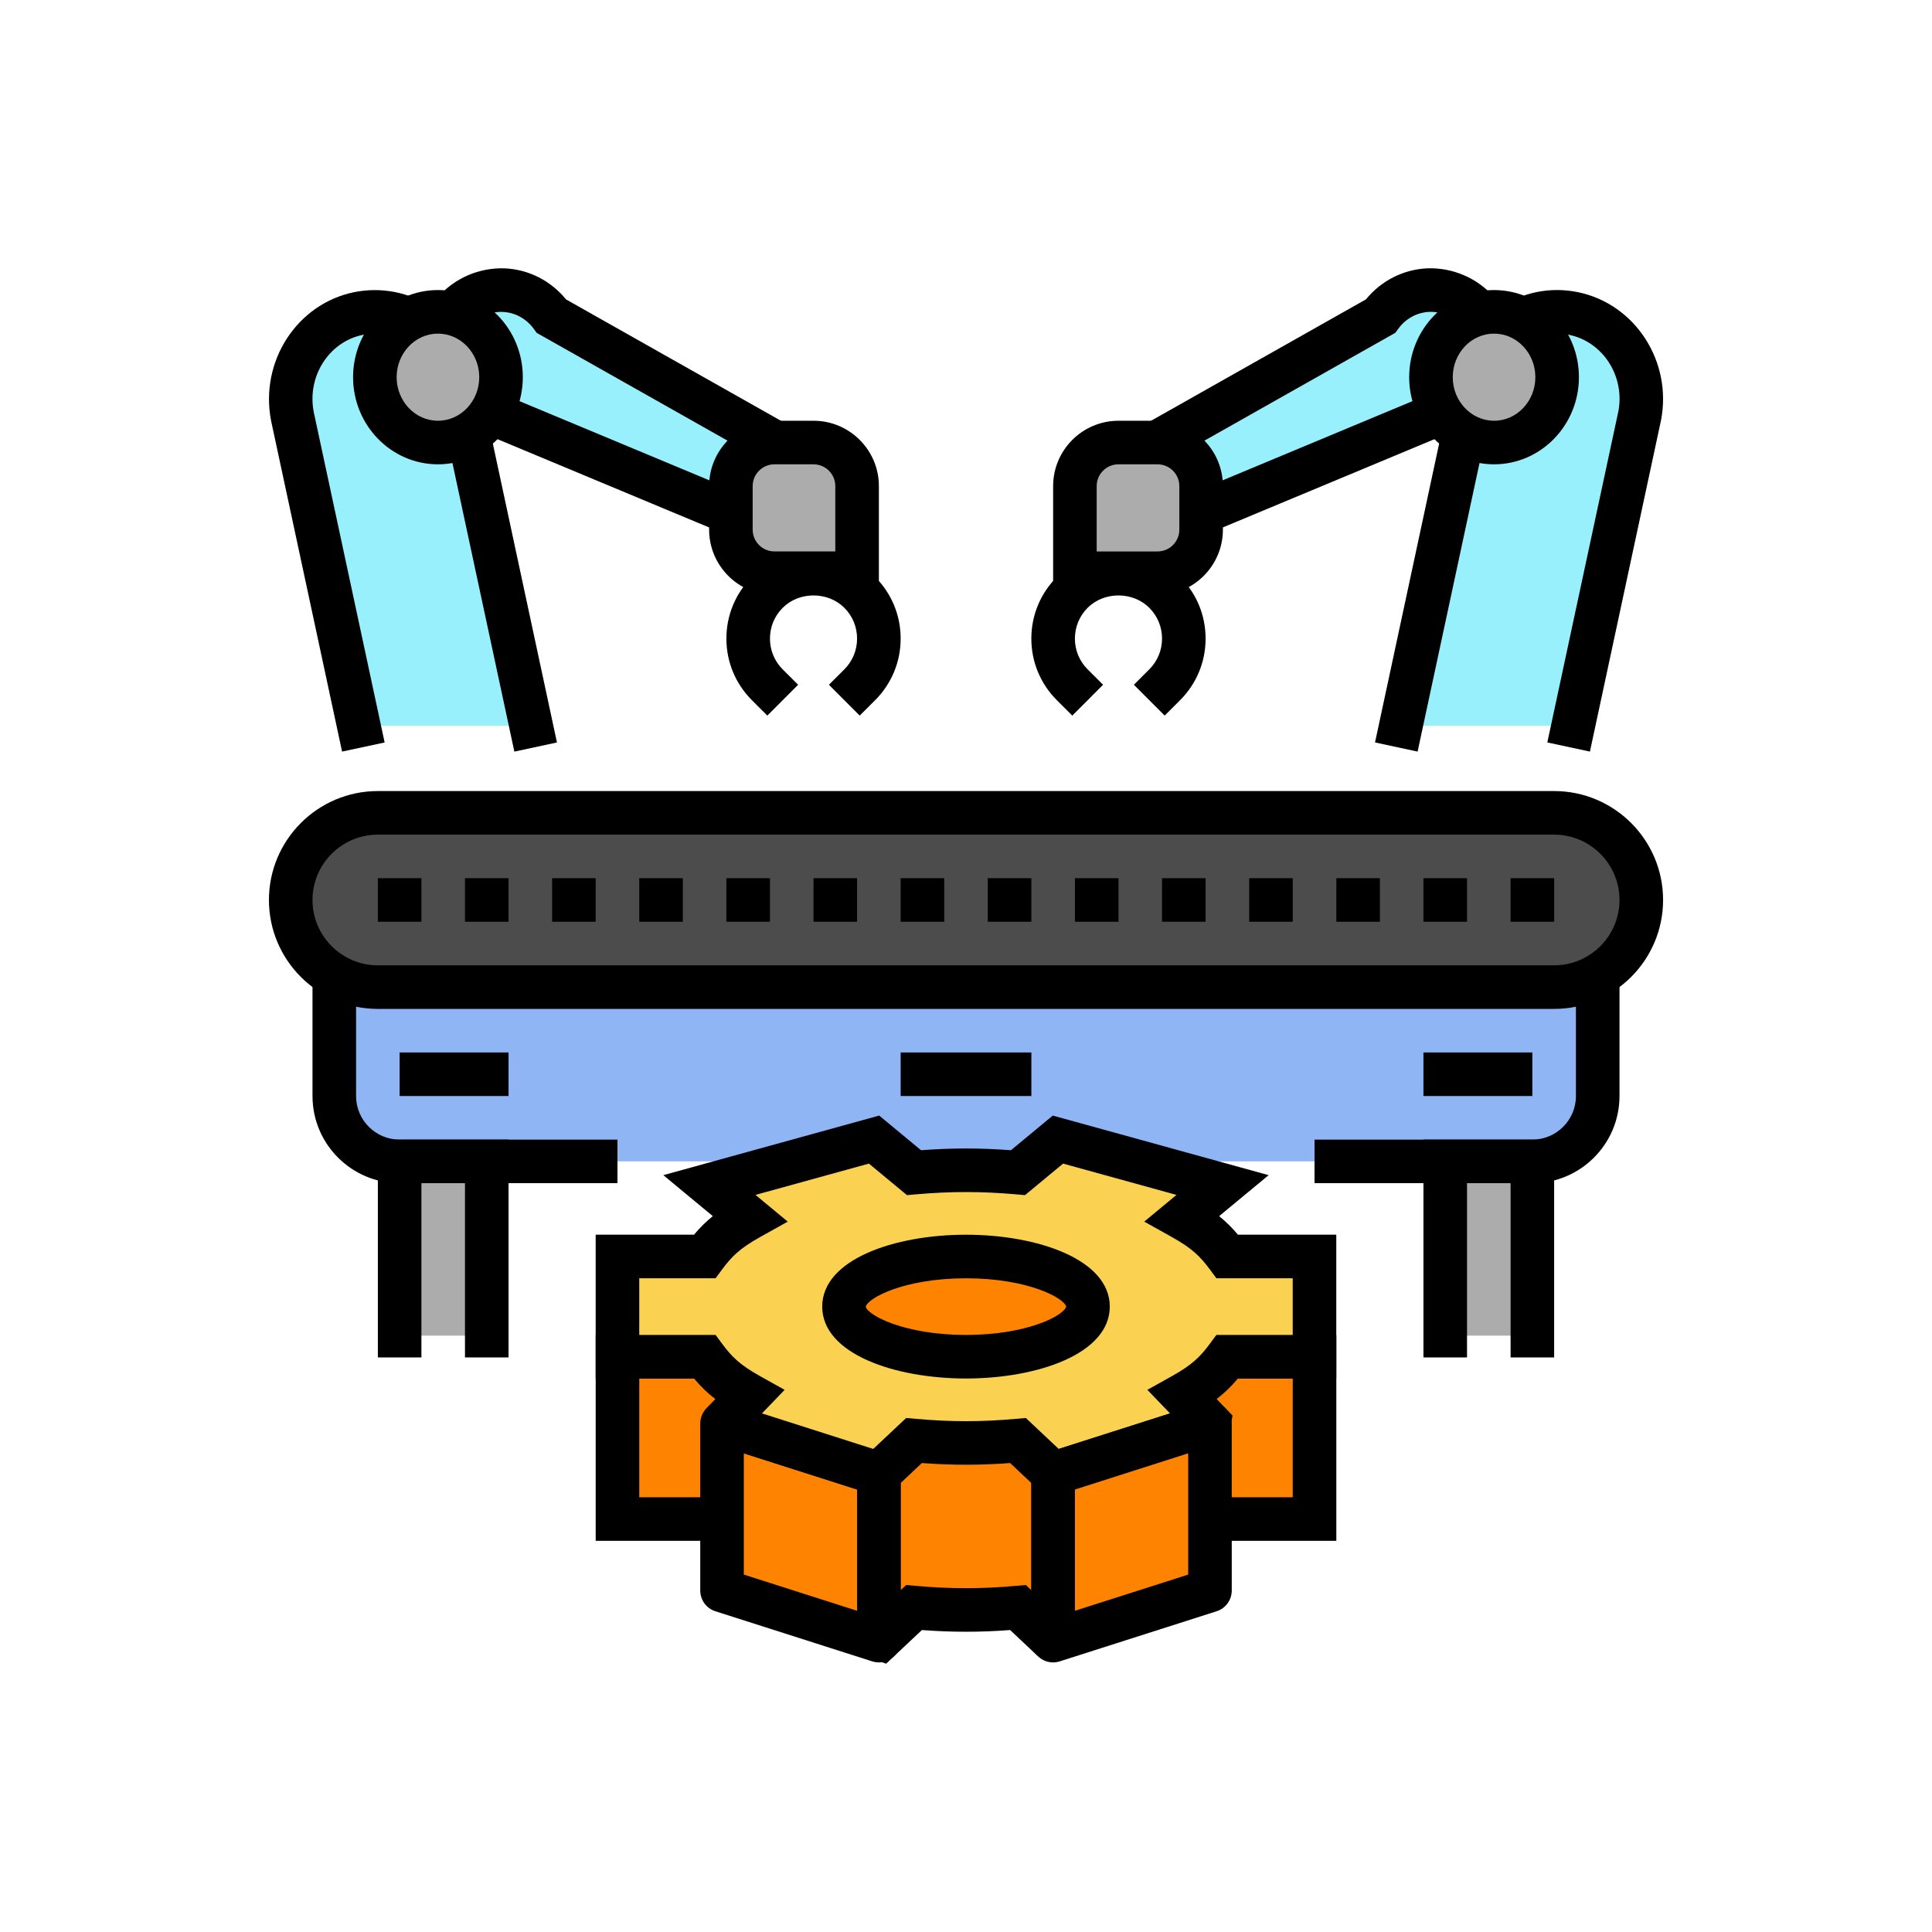 <svg xmlns="http://www.w3.org/2000/svg" enable-background="new 0 0 100 100" viewBox="0 0 100 100" width="100" height="100"><path fill="#99f0fd" d="M27.491,37.563l-3.819-17.798c-0.471-2.441-2.763-4.022-5.123-3.538      c-1.177,0.244-2.148,0.958-2.766,1.915c-0.62,0.961-0.886,2.168-0.65,3.392l3.439,16.029H27.491z"/><path d="M17.706,38.902l-3.676-17.13c-0.592-3.065,1.335-6.037,4.29-6.648c1.416-0.286,2.862-0.005,4.069,0.801      c1.25,0.835,2.099,2.124,2.389,3.628l4.05,18.877l-2.205,0.473l-4.055-18.9c-0.18-0.931-0.687-1.706-1.432-2.203      c-0.703-0.468-1.542-0.635-2.362-0.467c-1.753,0.362-2.891,2.152-2.536,3.989l3.671,17.108L17.706,38.902z"/><path fill="#99f0fd" d="M81.428,37.563l3.439-16.029c0.172-0.887,0.079-1.764-0.22-2.547      c-0.526-1.372-1.692-2.449-3.195-2.76c-2.36-0.484-4.653,1.096-5.123,3.538l-3.819,17.798H81.428z"/><path d="M82.294,38.902l-2.205-0.473l3.676-17.131c0.35-1.814-0.789-3.604-2.543-3.966c-0.818-0.168-1.657-0.003-2.36,0.467      c-0.745,0.498-1.252,1.273-1.427,2.18l-4.06,18.923l-2.204-0.473l4.055-18.9c0.285-1.481,1.134-2.769,2.384-3.605      c1.208-0.806,2.652-1.093,4.068-0.801c2.957,0.611,4.884,3.583,4.297,6.625L82.294,38.902z"/><path fill="#99f0fd" d="M38.49,26.823l-15.095-6.295c-0.947-1.308-0.963-3.171,0.097-4.382       c1.427-1.63,3.843-1.45,5.054,0.221l13.763,7.774c0.737,1.249,0.228,2.885-1.075,3.453l0,0       C40.257,28.018,39.126,27.701,38.49,26.823z"/><path d="M40.334,28.91c-0.953,0-1.88-0.408-2.542-1.156l-15.126-6.309l-0.186-0.257c-1.286-1.776-1.218-4.209,0.162-5.786       c0.896-1.021,2.167-1.556,3.486-1.512c1.239,0.057,2.38,0.64,3.17,1.607l13.827,7.81l0.154,0.26       c0.521,0.883,0.637,1.95,0.321,2.929c-0.31,0.959-1.008,1.735-1.916,2.132C41.246,28.817,40.787,28.91,40.334,28.91z        M24.151,19.621l15.066,6.284l0.186,0.257c0.324,0.447,0.892,0.611,1.382,0.397c0.319-0.139,0.558-0.408,0.67-0.757       c0.091-0.282,0.087-0.581-0.008-0.853l-13.669-7.721l-0.145-0.199c-0.386-0.533-0.972-0.856-1.609-0.885       c-0.636-0.022-1.238,0.235-1.685,0.745C23.716,17.601,23.651,18.732,24.151,19.621z"/><path fill="#acacac" d="M19.402,19.522c0-1.868,1.462-3.382,3.266-3.382c1.804,0,3.266,1.515,3.266,3.382       c0,1.868-1.462,3.383-3.266,3.383C20.864,22.905,19.402,21.391,19.402,19.522z"/><path d="M22.668,24.033c-2.422,0-4.393-2.023-4.393-4.51s1.971-4.51,4.393-4.51c2.423,0,4.393,2.023,4.393,4.51       S25.09,24.033,22.668,24.033z M22.668,17.268c-1.179,0-2.138,1.012-2.138,2.255s0.959,2.255,2.138,2.255       c1.18,0,2.138-1.012,2.138-2.255S23.847,17.268,22.668,17.268z"/><path fill="#acacac" d="M44.362,29.67h-5.432c-0.607,0-1.1-0.492-1.1-1.1v-4.565c0-0.607,0.493-1.1,1.1-1.1h4.332       c0.608,0,1.1,0.493,1.1,1.1v2.953V29.67z"/><path d="M45.49,30.798h-5.404c-1.865,0-3.382-1.517-3.382-3.382V25.16c0-1.865,1.517-3.382,3.382-3.382h2.022       c1.865,0,3.383,1.517,3.383,3.382V30.798z M40.086,24.033c-0.622,0-1.128,0.505-1.128,1.127v2.255       c0,0.622,0.506,1.127,1.128,1.127h3.149V25.16c0-0.622-0.506-1.127-1.128-1.127H40.086z"/><path fill="#99f0fd" d="M61.51,26.823l15.095-6.295c0.947-1.308,0.963-3.171-0.097-4.382       c-1.427-1.63-3.843-1.45-5.054,0.221L57.691,24.14c-0.737,1.249-0.228,2.885,1.075,3.453l0,0       C59.743,28.018,60.874,27.701,61.51,26.823z"/><path d="M59.665,28.91c-0.453,0-0.911-0.092-1.349-0.283c-0.909-0.396-1.607-1.173-1.917-2.132       c-0.317-0.978-0.2-2.045,0.321-2.929l0.154-0.26l13.827-7.81c0.79-0.967,1.932-1.549,3.17-1.607       c1.317-0.044,2.59,0.491,3.485,1.512c1.38,1.577,1.449,4.01,0.163,5.786l-0.187,0.257l-15.125,6.309       C61.545,28.502,60.618,28.91,59.665,28.91z M58.553,24.948c-0.095,0.272-0.1,0.571-0.008,0.853       c0.113,0.349,0.352,0.619,0.672,0.757c0.491,0.215,1.057,0.05,1.381-0.397l0.186-0.257l15.066-6.284       c0.5-0.889,0.435-2.02-0.19-2.733c-0.447-0.51-1.049-0.767-1.685-0.745c-0.636,0.03-1.222,0.353-1.608,0.885l-0.145,0.199       L58.553,24.948z"/><path fill="#acacac" d="M80.598,19.522c0-1.868-1.462-3.382-3.266-3.382c-1.804,0-3.266,1.515-3.266,3.382       c0,1.868,1.462,3.383,3.266,3.383C79.136,22.905,80.598,21.391,80.598,19.522z"/><path d="M77.332,24.033c-2.422,0-4.393-2.023-4.393-4.51s1.971-4.51,4.393-4.51c2.423,0,4.393,2.023,4.393,4.51       S79.755,24.033,77.332,24.033z M77.332,17.268c-1.179,0-2.138,1.012-2.138,2.255s0.959,2.255,2.138,2.255       c1.18,0,2.138-1.012,2.138-2.255S78.511,17.268,77.332,17.268z"/><path fill="#acacac" d="M55.638,29.67h5.432c0.607,0,1.1-0.492,1.1-1.1v-4.565c0-0.607-0.493-1.1-1.1-1.1h-4.332       c-0.608,0-1.1,0.493-1.1,1.1v3.775V29.67z"/><path d="M59.914,30.798H54.51V25.16c0-1.865,1.518-3.382,3.383-3.382h2.022c1.865,0,3.382,1.517,3.382,3.382v2.255       C63.297,29.281,61.779,30.798,59.914,30.798z M56.765,28.543h3.149c0.622,0,1.128-0.505,1.128-1.127V25.16       c0-0.622-0.506-1.127-1.128-1.127h-2.022c-0.622,0-1.128,0.505-1.128,1.127V28.543z"/><path d="M60.283 37.039l-1.594-1.596.797-.796c.426-.426.661-.992.661-1.594 0-.602-.234-1.168-.661-1.594-.852-.852-2.336-.852-3.189 0-.426.426-.66.992-.66 1.594 0 .602.234 1.168.66 1.594l.798.796-1.594 1.596-.798-.797c-.851-.851-1.321-1.984-1.321-3.189 0-1.205.47-2.338 1.321-3.189 1.703-1.704 4.674-1.704 6.378 0 .851.851 1.321 1.984 1.321 3.189 0 1.204-.47 2.337-1.321 3.189L60.283 37.039zM44.498 37.039l-1.594-1.596.798-.796c.426-.426.66-.992.66-1.594 0-.602-.234-1.168-.66-1.594-.853-.852-2.336-.852-3.189 0-.426.426-.66.992-.66 1.594 0 .602.234 1.168.66 1.594l.798.796-1.594 1.596-.798-.797c-.851-.851-1.321-1.984-1.321-3.189 0-1.205.47-2.338 1.321-3.189 1.703-1.704 4.675-1.704 6.378 0 .851.851 1.321 1.984 1.321 3.189 0 1.204-.47 2.337-1.321 3.189L44.498 37.039z"/><path fill="#8fb5f5" d="M30.833,60.113H20.685c-1.868,0-3.382-1.514-3.382-3.382v-2.015V47.71h65.395v9.02       c0,0.623-0.168,1.207-0.463,1.708c-0.587,1.002-1.675,1.674-2.92,1.674H69.168H30.833z"/><path d="M79.315,61.241H68.04v-2.255h11.275c1.243,0,2.255-1.012,2.255-2.255v-7.892H18.43v7.892       c0,1.243,1.011,2.255,2.255,2.255H31.96v2.255H20.685c-2.487,0-4.51-2.023-4.51-4.51V46.583h67.65V56.73       C83.825,59.218,81.802,61.241,79.315,61.241z"/><path fill="#4c4c4c" d="M80.442,51.093c1.868,0,3.471-1.136,4.156-2.754c0.228-0.54,0.354-1.133,0.354-1.756                c0-2.491-2.019-4.51-4.51-4.51H19.558c-1.142,0-2.185,0.425-2.979,1.124c-0.938,0.826-1.531,2.037-1.531,3.386                c0,2.491,2.019,4.51,4.51,4.51H80.442z"/><path d="M80.442,52.221H19.558c-3.109,0-5.638-2.529-5.638-5.638s2.529-5.638,5.638-5.638h60.885                c3.108,0,5.638,2.529,5.638,5.638S83.55,52.221,80.442,52.221z M19.558,43.201c-1.865,0-3.383,1.517-3.383,3.382                c0,1.865,1.517,3.382,3.383,3.382h60.885c1.865,0,3.382-1.517,3.382-3.382c0-1.865-1.517-3.382-3.382-3.382H19.558z"/><path d="M78.188,47.71v-2.255h2.255v2.255C78.188,47.71,80.442,47.71,78.188,47.71z M73.677,47.71v-2.255h2.255v2.255          C73.677,47.71,75.933,47.71,73.677,47.71z M69.168,47.71v-2.255h2.255v2.255C69.168,47.71,71.423,47.71,69.168,47.71z           M64.658,47.71v-2.255h2.255v2.255C64.658,47.71,66.912,47.71,64.658,47.71z M60.147,47.71v-2.255h2.255v2.255          C60.147,47.71,62.403,47.71,60.147,47.71z M55.638,47.71v-2.255h2.255v2.255C55.638,47.71,57.893,47.71,55.638,47.71z           M51.127,47.71v-2.255h2.255v2.255C51.127,47.71,53.382,47.71,51.127,47.71z M46.618,47.71v-2.255h2.255v2.255          C46.618,47.71,48.873,47.71,46.618,47.71z M42.107,47.71v-2.255h2.255v2.255C42.107,47.71,44.362,47.71,42.107,47.71z           M37.597,47.71v-2.255h2.255v2.255C37.597,47.71,39.853,47.71,37.597,47.71z M33.088,47.71v-2.255h2.255v2.255          C33.088,47.71,35.342,47.71,33.088,47.71z M28.577,47.71v-2.255h2.255v2.255C28.577,47.71,30.833,47.71,28.577,47.71z           M24.067,47.71v-2.255h2.255v2.255C24.067,47.71,26.323,47.71,24.067,47.71z M19.558,47.71v-2.255h2.255v2.255          C19.558,47.71,21.812,47.71,19.558,47.71z"/><rect width="4.51" height="9.02" x="20.685" y="60.113" fill="#acacac"/><polygon points="26.323 70.26 24.067 70.26 24.067 61.241 21.812 61.241 21.812 70.26 19.558 70.26 19.558 58.986 26.323 58.986"/><rect width="4.51" height="9.02" x="74.805" y="60.113" fill="#acacac"/><polygon points="80.442 70.26 78.188 70.26 78.188 61.241 75.933 61.241 75.933 70.26 73.677 70.26 73.677 58.986 80.442 58.986"/><rect width="5.637" height="2.255" x="20.685" y="54.475"/><rect width="5.637" height="2.255" x="73.677" y="54.475"/><rect width="6.765" height="2.255" x="46.618" y="54.475"/><g><path fill="#fd8301" d="M54.367,84.784l-1.675-1.577C51.818,83.284,50.921,83.33,50,83.33s-1.818-0.046-2.692-0.123        l-1.675,1.577c-0.053,0.05-0.142,0.014-0.142-0.057V71.952h9.02v12.774C54.51,84.798,54.42,84.834,54.367,84.784z"/><path d="M45.865,86.113l-0.774-0.278c-0.443-0.192-0.728-0.626-0.728-1.108V70.824h11.275v14.642l-0.728,0.368        c-0.443,0.193-0.959,0.103-1.313-0.228l-0.002-0.001l-1.31-1.234c-1.562,0.117-3.004,0.117-4.568,0L45.865,86.113z         M46.618,73.079v9.229l0.285-0.268l0.504,0.044c1.801,0.16,3.389,0.16,5.187,0l0.503-0.044l0.285,0.267v-9.228H46.618z"/><rect width="8.118" height="8.403" x="31.96" y="70.223" fill="#fd8301"/><path d="M41.206,79.753H30.833V69.096h10.373V79.753z M33.088,77.498h5.863v-6.147h-5.863V77.498z"/><polygon fill="#fd8301" points="45.49 76.274 45.49 84.918 37.372 82.325 37.372 73.68"/><path d="M45.49,86.046c-0.115,0-0.23-0.018-0.343-0.054l-8.118-2.593c-0.468-0.148-0.784-0.582-0.784-1.074V73.68        c0-0.36,0.172-0.698,0.462-0.911c0.291-0.212,0.667-0.274,1.008-0.163l8.119,2.593c0.467,0.148,0.784,0.582,0.784,1.074v8.644        c0,0.36-0.172,0.698-0.463,0.911C45.96,85.972,45.726,86.046,45.49,86.046z M38.5,81.501l5.863,1.873v-6.277L38.5,75.224        V81.501z"/><rect width="7.216" height="8.403" x="60.824" y="70.223" fill="#fd8301"/><path d="M69.168,79.753h-9.471V69.096h9.471V79.753z M61.951,77.498h4.961v-6.147h-4.961V77.498z"/><path fill="#fad151" d="M50,74.685c-0.921,0-1.818-0.046-2.692-0.123l-1.818,1.711l-8.01-2.559        c-0.051-0.016-0.067-0.077-0.031-0.115l1.338-1.39c-1.165-0.651-1.707-1.163-2.317-1.988h-4.51v-5.186h4.51        c0.61-0.824,1.152-1.336,2.317-1.988l-2.067-1.712l8.522-2.352l2.067,1.711c0.874-0.077,1.771-0.123,2.692-0.123        s1.818,0.046,2.692,0.123l2.067-1.711l8.522,2.352l-2.067,1.712c1.165,0.651,1.706,1.164,2.317,1.988h4.51v5.186h-4.51        c-0.611,0.824-1.151,1.337-2.317,1.988l1.337,1.39c0.036,0.038,0.02,0.099-0.031,0.115l-8.01,2.559l-1.818-1.711        C51.818,74.64,50.921,74.685,50,74.685z"/><path d="M54.22,77.55l-1.935-1.823c-1.575,0.117-2.994,0.117-4.569,0l-1.937,1.823l-9.236-2.951l-0.204-0.652        c-0.104-0.408,0.007-0.83,0.3-1.132l0.386-0.401c-0.412-0.316-0.761-0.655-1.103-1.064h-5.09v-7.442h5.09        c0.305-0.365,0.617-0.674,0.973-0.961l-2.561-2.121l11.173-3.084l2.166,1.794c1.593-0.121,3.06-0.121,4.653,0l2.166-1.794        l11.173,3.084l-2.562,2.121c0.356,0.288,0.668,0.597,0.973,0.961h5.09v7.442h-5.09c-0.343,0.409-0.692,0.747-1.103,1.064        l0.825,0.857l-0.14,0.675c-0.103,0.4-0.415,0.725-0.812,0.846L54.22,77.55z M39.44,73.157l5.76,1.84l1.703-1.602l0.504,0.044        c1.817,0.162,3.372,0.162,5.187,0l0.503-0.044l1.702,1.602l5.761-1.84l-1.172-1.219l1.275-0.712        c1.043-0.582,1.463-1.004,1.96-1.675l0.338-0.456h3.95v-2.932h-3.95l-0.338-0.456c-0.496-0.669-0.916-1.09-1.96-1.674        l-1.437-0.802l1.669-1.383l-5.87-1.62l-1.971,1.632l-0.461-0.041c-1.8-0.158-3.387-0.158-5.187,0l-0.461,0.041l-1.971-1.632        l-5.87,1.62l1.669,1.383l-1.437,0.802c-1.047,0.585-1.466,1.005-1.96,1.673l-0.338,0.457h-3.951v2.932h3.951l0.338,0.457        c0.495,0.668,0.915,1.09,1.96,1.674l1.276,0.712L39.44,73.157z M61.735,74.378c0.002,0.002,0.004,0.004,0.006,0.007        L61.735,74.378z"/><polygon fill="#fd8301" points="54.51 76.274 62.628 73.68 62.628 82.325 54.51 84.918"/><path d="M54.51,86.046c-0.236,0-0.47-0.074-0.665-0.217c-0.291-0.213-0.463-0.55-0.463-0.911v-8.644        c0-0.491,0.317-0.925,0.784-1.074l8.119-2.593c0.344-0.111,0.718-0.049,1.008,0.163c0.29,0.213,0.462,0.551,0.462,0.911v8.644        c0,0.491-0.317,0.925-0.784,1.074l-8.118,2.593C54.74,86.028,54.625,86.046,54.51,86.046z M55.638,77.097v6.277l5.863-1.873        v-6.277L55.638,77.097z"/><g><path fill="#fd8301" d="M56.314,67.63c0,1.432-2.827,2.593-6.314,2.593s-6.314-1.16-6.314-2.593       c0-1.432,2.827-2.593,6.314-2.593S56.314,66.198,56.314,67.63z"/><path d="M50,71.351c-3.698,0-7.442-1.278-7.442-3.721c0-2.443,3.743-3.721,7.442-3.721s7.442,1.278,7.442,3.721       C57.442,70.072,53.698,71.351,50,71.351z M50,66.164c-3.225,0-5.097,1.032-5.187,1.472c0.091,0.428,1.965,1.46,5.187,1.46       c3.208,0,5.079-1.022,5.185-1.466C55.08,67.187,53.21,66.164,50,66.164z M55.187,67.635h0.011H55.187z"/></g></g></svg>